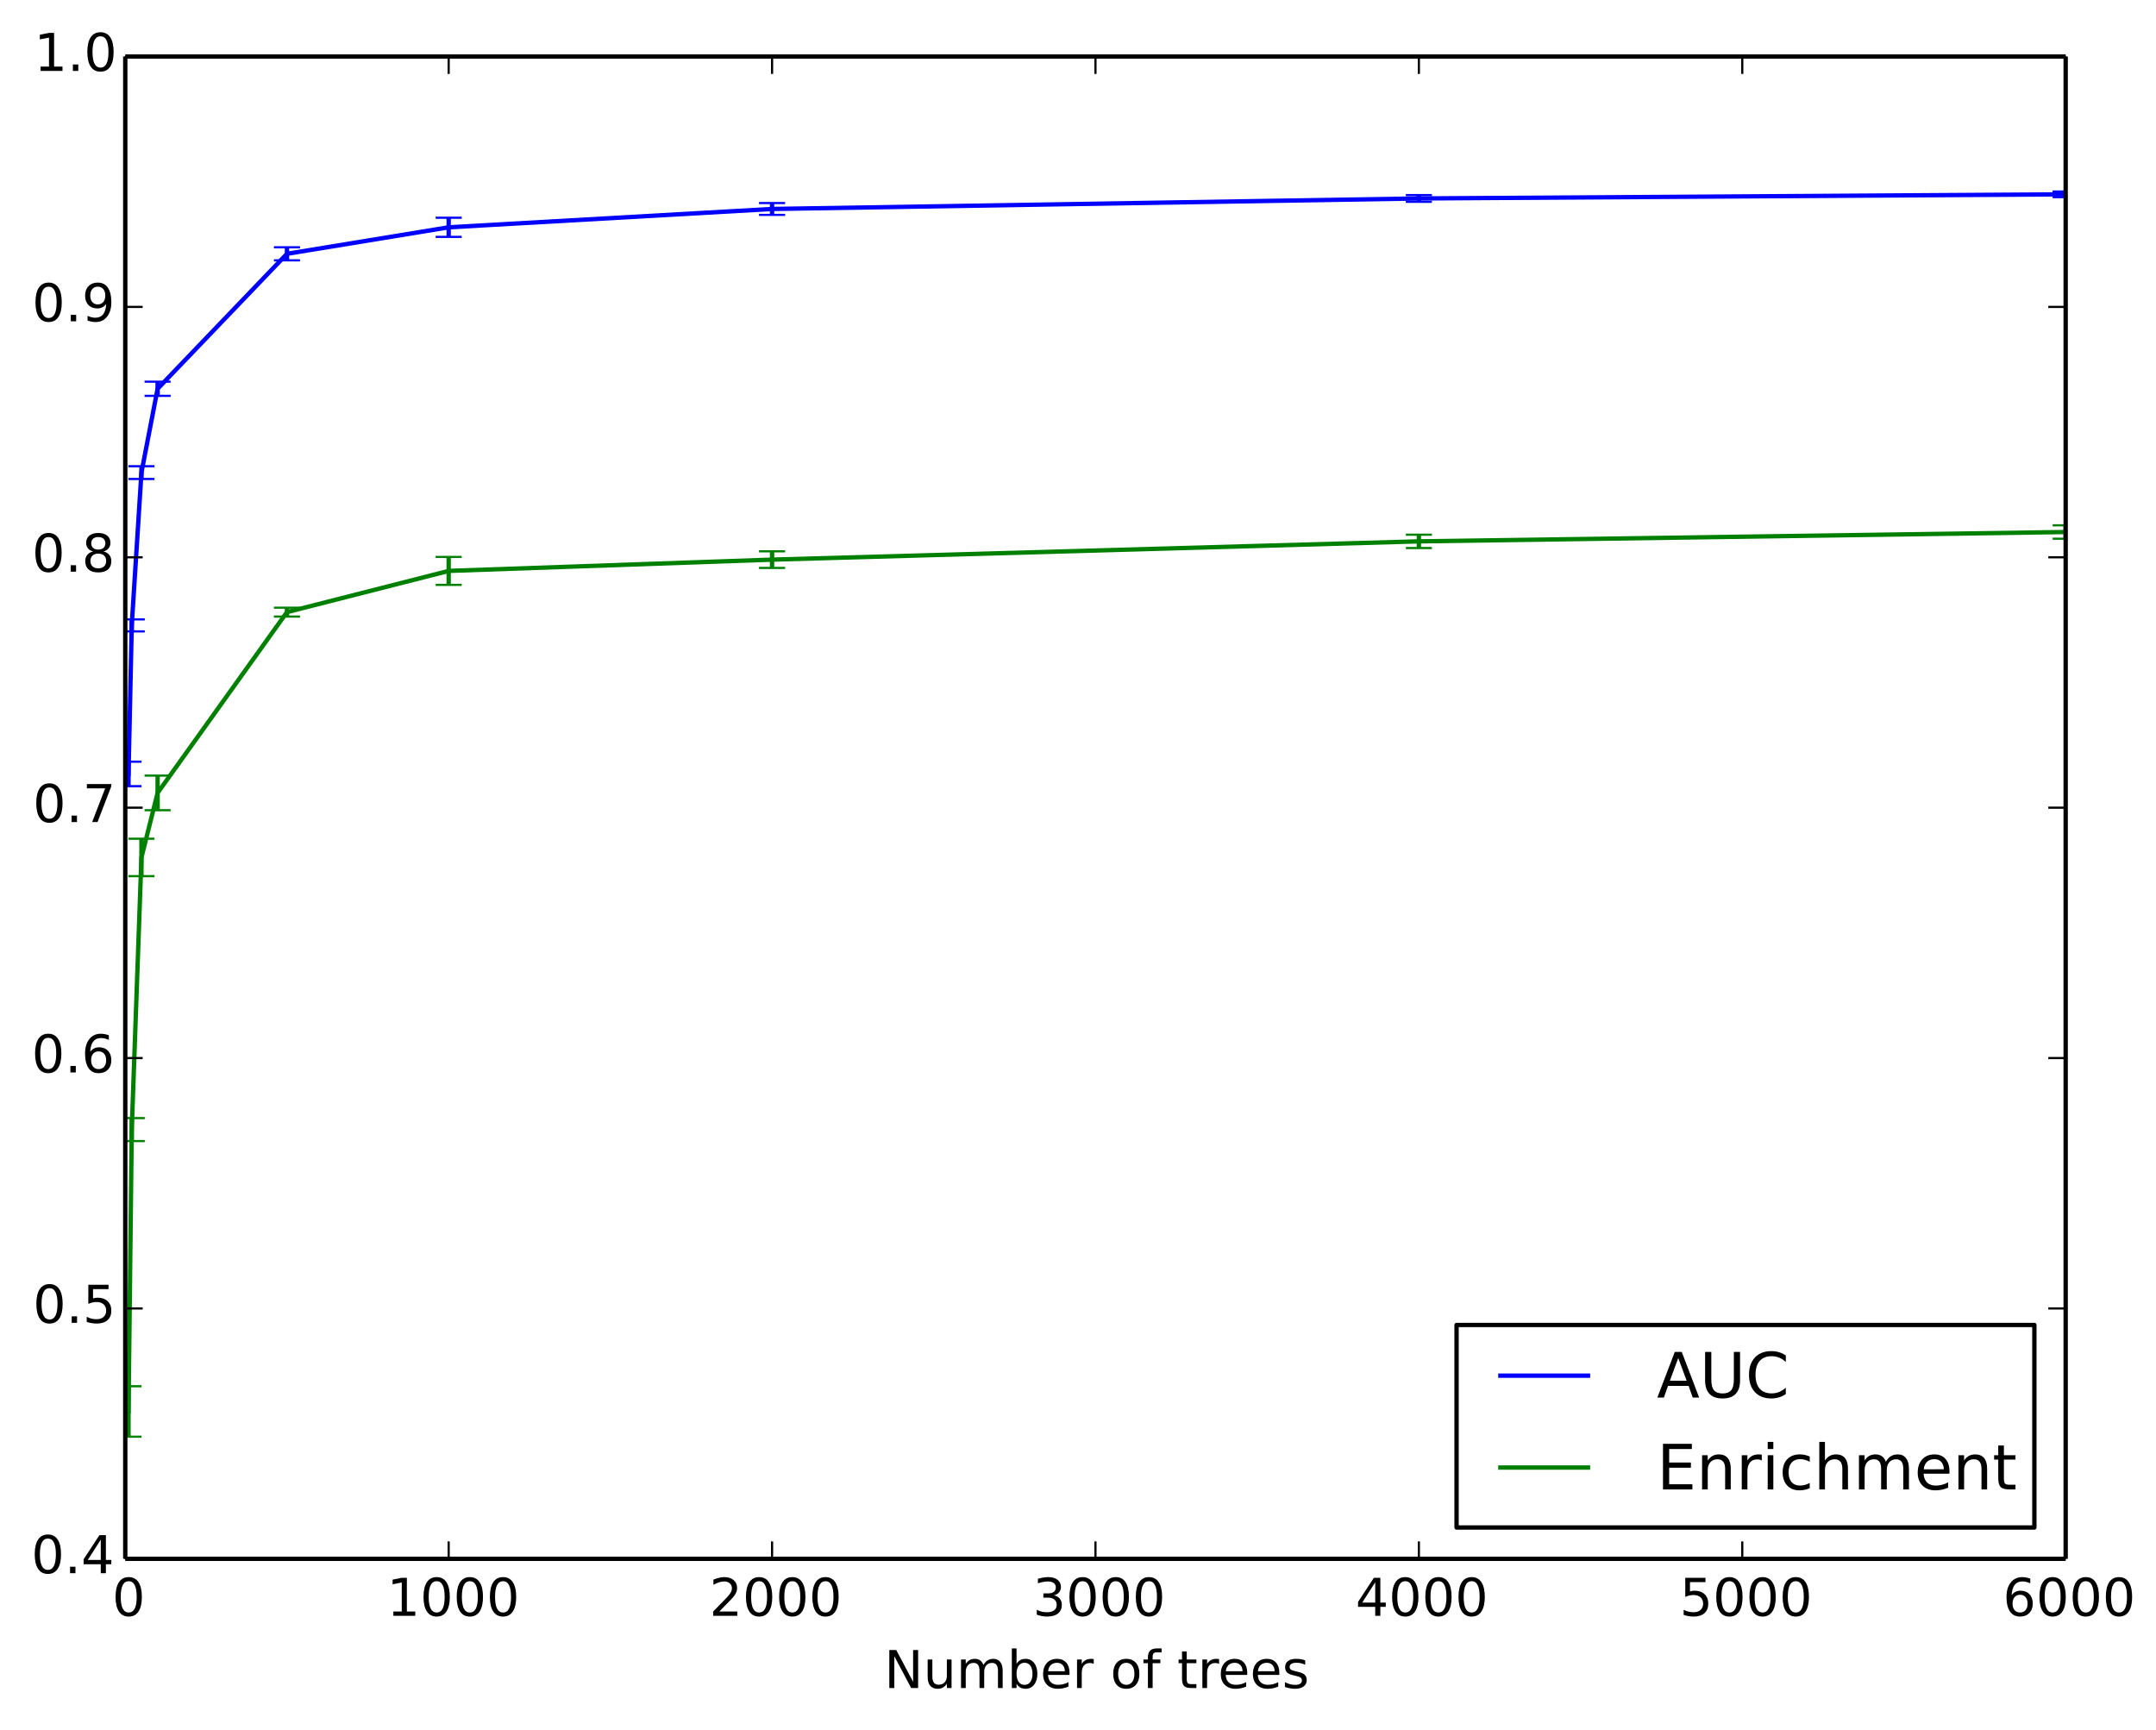 <?xml version="1.0" encoding="utf-8" standalone="no"?>
<!DOCTYPE svg PUBLIC "-//W3C//DTD SVG 1.1//EN"
  "http://www.w3.org/Graphics/SVG/1.1/DTD/svg11.dtd">
<!-- Created with matplotlib (http://matplotlib.org/) -->
<svg height="398pt" version="1.1" viewBox="0 0 496 398" width="496pt" xmlns="http://www.w3.org/2000/svg" xmlns:xlink="http://www.w3.org/1999/xlink">
 <defs>
  <style type="text/css">
*{stroke-linecap:butt;stroke-linejoin:round;}
  </style>
 </defs>
 <g id="figure_1">
  <g id="patch_1">
   <path d="
M0 398.034
L496.872 398.034
L496.872 0
L0 0
z
" style="fill:#ffffff;"/>
  </g>
  <g id="axes_1">
   <g id="patch_2">
    <path d="
M28.819 358.607
L475.219 358.607
L475.219 13.007
L28.819 13.007
z
" style="fill:#ffffff;"/>
   </g>
   <g id="LineCollection_1">
    <defs>
     <path d="
M29.563 -217.174
L29.563 -222.812" id="C0_0_982bd49762"/>
     <path d="
M30.307 -252.784
L30.307 -255.545" id="C0_1_362ff32aa0"/>
     <path d="
M32.539 -287.844
L32.539 -290.777" id="C0_2_a2a8b98185"/>
     <path d="
M36.259 -306.969
L36.259 -310.229" id="C0_3_32bc206b61"/>
     <path d="
M66.019 -338.143
L66.019 -341.15" id="C0_4_3ed31e61d0"/>
     <path d="
M103.219 -343.539
L103.219 -347.945" id="C0_5_fb7a775092"/>
     <path d="
M177.619 -348.599
L177.619 -351.324" id="C0_6_46cb7978e7"/>
     <path d="
M326.419 -351.605
L326.419 -353.156" id="C0_7_5407e87fb3"/>
     <path d="
M475.219 -352.683
L475.219 -353.979" id="C0_8_fb7d7c41e4"/>
    </defs>
    <g clip-path="url(#p0419a2d518)">
     <use style="fill:none;stroke:#0000ff;" x="0.0" xlink:href="#C0_0_982bd49762" y="398.034"/>
    </g>
    <g clip-path="url(#p0419a2d518)">
     <use style="fill:none;stroke:#0000ff;" x="0.0" xlink:href="#C0_1_362ff32aa0" y="398.034"/>
    </g>
    <g clip-path="url(#p0419a2d518)">
     <use style="fill:none;stroke:#0000ff;" x="0.0" xlink:href="#C0_2_a2a8b98185" y="398.034"/>
    </g>
    <g clip-path="url(#p0419a2d518)">
     <use style="fill:none;stroke:#0000ff;" x="0.0" xlink:href="#C0_3_32bc206b61" y="398.034"/>
    </g>
    <g clip-path="url(#p0419a2d518)">
     <use style="fill:none;stroke:#0000ff;" x="0.0" xlink:href="#C0_4_3ed31e61d0" y="398.034"/>
    </g>
    <g clip-path="url(#p0419a2d518)">
     <use style="fill:none;stroke:#0000ff;" x="0.0" xlink:href="#C0_5_fb7a775092" y="398.034"/>
    </g>
    <g clip-path="url(#p0419a2d518)">
     <use style="fill:none;stroke:#0000ff;" x="0.0" xlink:href="#C0_6_46cb7978e7" y="398.034"/>
    </g>
    <g clip-path="url(#p0419a2d518)">
     <use style="fill:none;stroke:#0000ff;" x="0.0" xlink:href="#C0_7_5407e87fb3" y="398.034"/>
    </g>
    <g clip-path="url(#p0419a2d518)">
     <use style="fill:none;stroke:#0000ff;" x="0.0" xlink:href="#C0_8_fb7d7c41e4" y="398.034"/>
    </g>
   </g>
   <g id="LineCollection_2">
    <defs>
     <path d="
M29.563 -67.521
L29.563 -79.131" id="C1_0_62b2aba91d"/>
     <path d="
M30.307 -135.525
L30.307 -140.816" id="C1_1_d3da2e3c36"/>
     <path d="
M32.539 -196.478
L32.539 -205.08" id="C1_2_2ac56b15d0"/>
     <path d="
M36.259 -211.646
L36.259 -219.606" id="C1_3_11749a89ff"/>
     <path d="
M66.019 -256.197
L66.019 -258.236" id="C1_4_14de286c76"/>
     <path d="
M103.219 -263.478
L103.219 -269.916" id="C1_5_86707eca55"/>
     <path d="
M177.619 -267.383
L177.619 -271.199" id="C1_6_1c262f5ae5"/>
     <path d="
M326.419 -271.958
L326.419 -275.031" id="C1_7_2cded45db2"/>
     <path d="
M475.219 -274.105
L475.219 -277.177" id="C1_8_acc6b93486"/>
    </defs>
    <g clip-path="url(#p0419a2d518)">
     <use style="fill:none;stroke:#008000;" x="0.0" xlink:href="#C1_0_62b2aba91d" y="398.034"/>
    </g>
    <g clip-path="url(#p0419a2d518)">
     <use style="fill:none;stroke:#008000;" x="0.0" xlink:href="#C1_1_d3da2e3c36" y="398.034"/>
    </g>
    <g clip-path="url(#p0419a2d518)">
     <use style="fill:none;stroke:#008000;" x="0.0" xlink:href="#C1_2_2ac56b15d0" y="398.034"/>
    </g>
    <g clip-path="url(#p0419a2d518)">
     <use style="fill:none;stroke:#008000;" x="0.0" xlink:href="#C1_3_11749a89ff" y="398.034"/>
    </g>
    <g clip-path="url(#p0419a2d518)">
     <use style="fill:none;stroke:#008000;" x="0.0" xlink:href="#C1_4_14de286c76" y="398.034"/>
    </g>
    <g clip-path="url(#p0419a2d518)">
     <use style="fill:none;stroke:#008000;" x="0.0" xlink:href="#C1_5_86707eca55" y="398.034"/>
    </g>
    <g clip-path="url(#p0419a2d518)">
     <use style="fill:none;stroke:#008000;" x="0.0" xlink:href="#C1_6_1c262f5ae5" y="398.034"/>
    </g>
    <g clip-path="url(#p0419a2d518)">
     <use style="fill:none;stroke:#008000;" x="0.0" xlink:href="#C1_7_2cded45db2" y="398.034"/>
    </g>
    <g clip-path="url(#p0419a2d518)">
     <use style="fill:none;stroke:#008000;" x="0.0" xlink:href="#C1_8_acc6b93486" y="398.034"/>
    </g>
   </g>
   <g id="line2d_1">
    <defs>
     <path d="
M3 1.83697e-16
L-3 -1.83697e-16" id="mdde457ef1d" style="stroke:#0000ff;stroke-width:0.5;"/>
    </defs>
    <g clip-path="url(#p0419a2d518)">
     <use style="fill:#0000ff;stroke:#0000ff;stroke-width:0.5;" x="29.563" xlink:href="#mdde457ef1d" y="180.861"/>
     <use style="fill:#0000ff;stroke:#0000ff;stroke-width:0.5;" x="30.307" xlink:href="#mdde457ef1d" y="145.251"/>
     <use style="fill:#0000ff;stroke:#0000ff;stroke-width:0.5;" x="32.539" xlink:href="#mdde457ef1d" y="110.191"/>
     <use style="fill:#0000ff;stroke:#0000ff;stroke-width:0.5;" x="36.259" xlink:href="#mdde457ef1d" y="91.066"/>
     <use style="fill:#0000ff;stroke:#0000ff;stroke-width:0.5;" x="66.019" xlink:href="#mdde457ef1d" y="59.892"/>
     <use style="fill:#0000ff;stroke:#0000ff;stroke-width:0.5;" x="103.219" xlink:href="#mdde457ef1d" y="54.495"/>
     <use style="fill:#0000ff;stroke:#0000ff;stroke-width:0.5;" x="177.619" xlink:href="#mdde457ef1d" y="49.435"/>
     <use style="fill:#0000ff;stroke:#0000ff;stroke-width:0.5;" x="326.419" xlink:href="#mdde457ef1d" y="46.43"/>
     <use style="fill:#0000ff;stroke:#0000ff;stroke-width:0.5;" x="475.219" xlink:href="#mdde457ef1d" y="45.351"/>
    </g>
   </g>
   <g id="line2d_2">
    <g clip-path="url(#p0419a2d518)">
     <use style="fill:#0000ff;stroke:#0000ff;stroke-width:0.5;" x="29.563" xlink:href="#mdde457ef1d" y="175.222"/>
     <use style="fill:#0000ff;stroke:#0000ff;stroke-width:0.5;" x="30.307" xlink:href="#mdde457ef1d" y="142.49"/>
     <use style="fill:#0000ff;stroke:#0000ff;stroke-width:0.5;" x="32.539" xlink:href="#mdde457ef1d" y="107.257"/>
     <use style="fill:#0000ff;stroke:#0000ff;stroke-width:0.5;" x="36.259" xlink:href="#mdde457ef1d" y="87.805"/>
     <use style="fill:#0000ff;stroke:#0000ff;stroke-width:0.5;" x="66.019" xlink:href="#mdde457ef1d" y="56.885"/>
     <use style="fill:#0000ff;stroke:#0000ff;stroke-width:0.5;" x="103.219" xlink:href="#mdde457ef1d" y="50.089"/>
     <use style="fill:#0000ff;stroke:#0000ff;stroke-width:0.5;" x="177.619" xlink:href="#mdde457ef1d" y="46.71"/>
     <use style="fill:#0000ff;stroke:#0000ff;stroke-width:0.5;" x="326.419" xlink:href="#mdde457ef1d" y="44.878"/>
     <use style="fill:#0000ff;stroke:#0000ff;stroke-width:0.5;" x="475.219" xlink:href="#mdde457ef1d" y="44.056"/>
    </g>
   </g>
   <g id="line2d_3">
    <path clip-path="url(#p0419a2d518)" d="
M29.563 178.042
L30.307 143.87
L32.539 108.724
L36.259 89.436
L66.019 58.388
L103.219 52.292
L177.619 48.073
L326.419 45.654
L475.219 44.703" style="fill:none;stroke:#0000ff;stroke-linecap:square;"/>
   </g>
   <g id="line2d_4">
    <defs>
     <path d="
M3 1.83697e-16
L-3 -1.83697e-16" id="m1ef3793437" style="stroke:#008000;stroke-width:0.5;"/>
    </defs>
    <g clip-path="url(#p0419a2d518)">
     <use style="fill:#008000;stroke:#008000;stroke-width:0.5;" x="29.563" xlink:href="#m1ef3793437" y="330.514"/>
     <use style="fill:#008000;stroke:#008000;stroke-width:0.5;" x="30.307" xlink:href="#m1ef3793437" y="262.51"/>
     <use style="fill:#008000;stroke:#008000;stroke-width:0.5;" x="32.539" xlink:href="#m1ef3793437" y="201.556"/>
     <use style="fill:#008000;stroke:#008000;stroke-width:0.5;" x="36.259" xlink:href="#m1ef3793437" y="186.388"/>
     <use style="fill:#008000;stroke:#008000;stroke-width:0.5;" x="66.019" xlink:href="#m1ef3793437" y="141.838"/>
     <use style="fill:#008000;stroke:#008000;stroke-width:0.5;" x="103.219" xlink:href="#m1ef3793437" y="134.556"/>
     <use style="fill:#008000;stroke:#008000;stroke-width:0.5;" x="177.619" xlink:href="#m1ef3793437" y="130.651"/>
     <use style="fill:#008000;stroke:#008000;stroke-width:0.5;" x="326.419" xlink:href="#m1ef3793437" y="126.076"/>
     <use style="fill:#008000;stroke:#008000;stroke-width:0.5;" x="475.219" xlink:href="#m1ef3793437" y="123.929"/>
    </g>
   </g>
   <g id="line2d_5">
    <g clip-path="url(#p0419a2d518)">
     <use style="fill:#008000;stroke:#008000;stroke-width:0.5;" x="29.563" xlink:href="#m1ef3793437" y="318.904"/>
     <use style="fill:#008000;stroke:#008000;stroke-width:0.5;" x="30.307" xlink:href="#m1ef3793437" y="257.218"/>
     <use style="fill:#008000;stroke:#008000;stroke-width:0.5;" x="32.539" xlink:href="#m1ef3793437" y="192.954"/>
     <use style="fill:#008000;stroke:#008000;stroke-width:0.5;" x="36.259" xlink:href="#m1ef3793437" y="178.428"/>
     <use style="fill:#008000;stroke:#008000;stroke-width:0.5;" x="66.019" xlink:href="#m1ef3793437" y="139.798"/>
     <use style="fill:#008000;stroke:#008000;stroke-width:0.5;" x="103.219" xlink:href="#m1ef3793437" y="128.119"/>
     <use style="fill:#008000;stroke:#008000;stroke-width:0.5;" x="177.619" xlink:href="#m1ef3793437" y="126.836"/>
     <use style="fill:#008000;stroke:#008000;stroke-width:0.5;" x="326.419" xlink:href="#m1ef3793437" y="123.004"/>
     <use style="fill:#008000;stroke:#008000;stroke-width:0.5;" x="475.219" xlink:href="#m1ef3793437" y="120.857"/>
    </g>
   </g>
   <g id="line2d_6">
    <path clip-path="url(#p0419a2d518)" d="
M29.563 324.709
L30.307 259.864
L32.539 197.255
L36.259 182.408
L66.019 140.818
L103.219 131.337
L177.619 128.744
L326.419 124.54
L475.219 122.393" style="fill:none;stroke:#008000;stroke-linecap:square;"/>
   </g>
   <g id="matplotlib.axis_1">
    <g id="xtick_1">
     <g id="line2d_7">
      <defs>
       <path d="
M0 0
L0 -4" id="m93b0483c22" style="stroke:#000000;stroke-width:0.5;"/>
      </defs>
      <g>
       <use style="stroke:#000000;stroke-width:0.5;" x="28.819" xlink:href="#m93b0483c22" y="358.607"/>
      </g>
     </g>
     <g id="line2d_8">
      <defs>
       <path d="
M0 0
L0 4" id="m741efc42ff" style="stroke:#000000;stroke-width:0.5;"/>
      </defs>
      <g>
       <use style="stroke:#000000;stroke-width:0.5;" x="28.819" xlink:href="#m741efc42ff" y="13.007"/>
      </g>
     </g>
     <g id="text_1">
      <!-- 0 -->
      <defs>
       <path d="
M31.781 66.406
Q24.172 66.406 20.328 58.906
Q16.5 51.422 16.5 36.375
Q16.5 21.391 20.328 13.891
Q24.172 6.391 31.781 6.391
Q39.453 6.391 43.281 13.891
Q47.125 21.391 47.125 36.375
Q47.125 51.422 43.281 58.906
Q39.453 66.406 31.781 66.406
M31.781 74.219
Q44.047 74.219 50.516 64.516
Q56.984 54.828 56.984 36.375
Q56.984 17.969 50.516 8.266
Q44.047 -1.422 31.781 -1.422
Q19.531 -1.422 13.062 8.266
Q6.594 17.969 6.594 36.375
Q6.594 54.828 13.062 64.516
Q19.531 74.219 31.781 74.219" id="BitstreamVeraSans-Roman-30"/>
      </defs>
      <g transform="translate(25.796 371.725)scale(0.12 -0.12)">
       <use xlink:href="#BitstreamVeraSans-Roman-30"/>
      </g>
     </g>
    </g>
    <g id="xtick_2">
     <g id="line2d_9">
      <g>
       <use style="stroke:#000000;stroke-width:0.5;" x="103.219" xlink:href="#m93b0483c22" y="358.607"/>
      </g>
     </g>
     <g id="line2d_10">
      <g>
       <use style="stroke:#000000;stroke-width:0.5;" x="103.219" xlink:href="#m741efc42ff" y="13.007"/>
      </g>
     </g>
     <g id="text_2">
      <!-- 1000 -->
      <defs>
       <path d="
M12.406 8.297
L28.516 8.297
L28.516 63.922
L10.984 60.406
L10.984 69.391
L28.422 72.906
L38.281 72.906
L38.281 8.297
L54.391 8.297
L54.391 0
L12.406 0
z
" id="BitstreamVeraSans-Roman-31"/>
      </defs>
      <g transform="translate(89.007 371.725)scale(0.12 -0.12)">
       <use xlink:href="#BitstreamVeraSans-Roman-31"/>
       <use x="63.623" xlink:href="#BitstreamVeraSans-Roman-30"/>
       <use x="127.246" xlink:href="#BitstreamVeraSans-Roman-30"/>
       <use x="190.869" xlink:href="#BitstreamVeraSans-Roman-30"/>
      </g>
     </g>
    </g>
    <g id="xtick_3">
     <g id="line2d_11">
      <g>
       <use style="stroke:#000000;stroke-width:0.5;" x="177.619" xlink:href="#m93b0483c22" y="358.607"/>
      </g>
     </g>
     <g id="line2d_12">
      <g>
       <use style="stroke:#000000;stroke-width:0.5;" x="177.619" xlink:href="#m741efc42ff" y="13.007"/>
      </g>
     </g>
     <g id="text_3">
      <!-- 2000 -->
      <defs>
       <path d="
M19.188 8.297
L53.609 8.297
L53.609 0
L7.328 0
L7.328 8.297
Q12.938 14.109 22.625 23.891
Q32.328 33.688 34.812 36.531
Q39.547 41.844 41.422 45.531
Q43.312 49.219 43.312 52.781
Q43.312 58.594 39.234 62.25
Q35.156 65.922 28.609 65.922
Q23.969 65.922 18.812 64.312
Q13.672 62.703 7.812 59.422
L7.812 69.391
Q13.766 71.781 18.938 73
Q24.125 74.219 28.422 74.219
Q39.75 74.219 46.484 68.547
Q53.219 62.891 53.219 53.422
Q53.219 48.922 51.531 44.891
Q49.859 40.875 45.406 35.406
Q44.188 33.984 37.641 27.219
Q31.109 20.453 19.188 8.297" id="BitstreamVeraSans-Roman-32"/>
      </defs>
      <g transform="translate(163.188 371.725)scale(0.12 -0.12)">
       <use xlink:href="#BitstreamVeraSans-Roman-32"/>
       <use x="63.623" xlink:href="#BitstreamVeraSans-Roman-30"/>
       <use x="127.246" xlink:href="#BitstreamVeraSans-Roman-30"/>
       <use x="190.869" xlink:href="#BitstreamVeraSans-Roman-30"/>
      </g>
     </g>
    </g>
    <g id="xtick_4">
     <g id="line2d_13">
      <g>
       <use style="stroke:#000000;stroke-width:0.5;" x="252.019" xlink:href="#m93b0483c22" y="358.607"/>
      </g>
     </g>
     <g id="line2d_14">
      <g>
       <use style="stroke:#000000;stroke-width:0.5;" x="252.019" xlink:href="#m741efc42ff" y="13.007"/>
      </g>
     </g>
     <g id="text_4">
      <!-- 3000 -->
      <defs>
       <path d="
M40.578 39.312
Q47.656 37.797 51.625 33
Q55.609 28.219 55.609 21.188
Q55.609 10.406 48.188 4.484
Q40.766 -1.422 27.094 -1.422
Q22.516 -1.422 17.656 -0.516
Q12.797 0.391 7.625 2.203
L7.625 11.719
Q11.719 9.328 16.594 8.109
Q21.484 6.891 26.812 6.891
Q36.078 6.891 40.938 10.547
Q45.797 14.203 45.797 21.188
Q45.797 27.641 41.281 31.266
Q36.766 34.906 28.719 34.906
L20.219 34.906
L20.219 43.016
L29.109 43.016
Q36.375 43.016 40.234 45.922
Q44.094 48.828 44.094 54.297
Q44.094 59.906 40.109 62.906
Q36.141 65.922 28.719 65.922
Q24.656 65.922 20.016 65.031
Q15.375 64.156 9.812 62.312
L9.812 71.094
Q15.438 72.656 20.344 73.438
Q25.25 74.219 29.594 74.219
Q40.828 74.219 47.359 69.109
Q53.906 64.016 53.906 55.328
Q53.906 49.266 50.438 45.094
Q46.969 40.922 40.578 39.312" id="BitstreamVeraSans-Roman-33"/>
      </defs>
      <g transform="translate(237.605 371.725)scale(0.12 -0.12)">
       <use xlink:href="#BitstreamVeraSans-Roman-33"/>
       <use x="63.623" xlink:href="#BitstreamVeraSans-Roman-30"/>
       <use x="127.246" xlink:href="#BitstreamVeraSans-Roman-30"/>
       <use x="190.869" xlink:href="#BitstreamVeraSans-Roman-30"/>
      </g>
     </g>
    </g>
    <g id="xtick_5">
     <g id="line2d_15">
      <g>
       <use style="stroke:#000000;stroke-width:0.5;" x="326.419" xlink:href="#m93b0483c22" y="358.607"/>
      </g>
     </g>
     <g id="line2d_16">
      <g>
       <use style="stroke:#000000;stroke-width:0.5;" x="326.419" xlink:href="#m741efc42ff" y="13.007"/>
      </g>
     </g>
     <g id="text_5">
      <!-- 4000 -->
      <defs>
       <path d="
M37.797 64.312
L12.891 25.391
L37.797 25.391
z

M35.203 72.906
L47.609 72.906
L47.609 25.391
L58.016 25.391
L58.016 17.188
L47.609 17.188
L47.609 0
L37.797 0
L37.797 17.188
L4.891 17.188
L4.891 26.703
z
" id="BitstreamVeraSans-Roman-34"/>
      </defs>
      <g transform="translate(311.841 371.725)scale(0.12 -0.12)">
       <use xlink:href="#BitstreamVeraSans-Roman-34"/>
       <use x="63.623" xlink:href="#BitstreamVeraSans-Roman-30"/>
       <use x="127.246" xlink:href="#BitstreamVeraSans-Roman-30"/>
       <use x="190.869" xlink:href="#BitstreamVeraSans-Roman-30"/>
      </g>
     </g>
    </g>
    <g id="xtick_6">
     <g id="line2d_17">
      <g>
       <use style="stroke:#000000;stroke-width:0.5;" x="400.819" xlink:href="#m93b0483c22" y="358.607"/>
      </g>
     </g>
     <g id="line2d_18">
      <g>
       <use style="stroke:#000000;stroke-width:0.5;" x="400.819" xlink:href="#m741efc42ff" y="13.007"/>
      </g>
     </g>
     <g id="text_6">
      <!-- 5000 -->
      <defs>
       <path d="
M10.797 72.906
L49.516 72.906
L49.516 64.594
L19.828 64.594
L19.828 46.734
Q21.969 47.469 24.109 47.828
Q26.266 48.188 28.422 48.188
Q40.625 48.188 47.75 41.5
Q54.891 34.812 54.891 23.391
Q54.891 11.625 47.562 5.094
Q40.234 -1.422 26.906 -1.422
Q22.312 -1.422 17.547 -0.641
Q12.797 0.141 7.719 1.703
L7.719 11.625
Q12.109 9.234 16.797 8.062
Q21.484 6.891 26.703 6.891
Q35.156 6.891 40.078 11.328
Q45.016 15.766 45.016 23.391
Q45.016 31 40.078 35.438
Q35.156 39.891 26.703 39.891
Q22.75 39.891 18.812 39.016
Q14.891 38.141 10.797 36.281
z
" id="BitstreamVeraSans-Roman-35"/>
      </defs>
      <g transform="translate(386.411 371.725)scale(0.12 -0.12)">
       <use xlink:href="#BitstreamVeraSans-Roman-35"/>
       <use x="63.623" xlink:href="#BitstreamVeraSans-Roman-30"/>
       <use x="127.246" xlink:href="#BitstreamVeraSans-Roman-30"/>
       <use x="190.869" xlink:href="#BitstreamVeraSans-Roman-30"/>
      </g>
     </g>
    </g>
    <g id="xtick_7">
     <g id="line2d_19">
      <g>
       <use style="stroke:#000000;stroke-width:0.5;" x="475.219" xlink:href="#m93b0483c22" y="358.607"/>
      </g>
     </g>
     <g id="line2d_20">
      <g>
       <use style="stroke:#000000;stroke-width:0.5;" x="475.219" xlink:href="#m741efc42ff" y="13.007"/>
      </g>
     </g>
     <g id="text_7">
      <!-- 6000 -->
      <defs>
       <path d="
M33.016 40.375
Q26.375 40.375 22.484 35.828
Q18.609 31.297 18.609 23.391
Q18.609 15.531 22.484 10.953
Q26.375 6.391 33.016 6.391
Q39.656 6.391 43.531 10.953
Q47.406 15.531 47.406 23.391
Q47.406 31.297 43.531 35.828
Q39.656 40.375 33.016 40.375
M52.594 71.297
L52.594 62.312
Q48.875 64.062 45.094 64.984
Q41.312 65.922 37.594 65.922
Q27.828 65.922 22.672 59.328
Q17.531 52.734 16.797 39.406
Q19.672 43.656 24.016 45.922
Q28.375 48.188 33.594 48.188
Q44.578 48.188 50.953 41.516
Q57.328 34.859 57.328 23.391
Q57.328 12.156 50.688 5.359
Q44.047 -1.422 33.016 -1.422
Q20.359 -1.422 13.672 8.266
Q6.984 17.969 6.984 36.375
Q6.984 53.656 15.188 63.938
Q23.391 74.219 37.203 74.219
Q40.922 74.219 44.703 73.484
Q48.484 72.75 52.594 71.297" id="BitstreamVeraSans-Roman-36"/>
      </defs>
      <g transform="translate(460.767 371.725)scale(0.12 -0.12)">
       <use xlink:href="#BitstreamVeraSans-Roman-36"/>
       <use x="63.623" xlink:href="#BitstreamVeraSans-Roman-30"/>
       <use x="127.246" xlink:href="#BitstreamVeraSans-Roman-30"/>
       <use x="190.869" xlink:href="#BitstreamVeraSans-Roman-30"/>
      </g>
     </g>
    </g>
    <g id="text_8">
     <!-- Number of trees -->
     <defs>
      <path id="BitstreamVeraSans-Roman-20"/>
      <path d="
M9.812 72.906
L23.094 72.906
L55.422 11.922
L55.422 72.906
L64.984 72.906
L64.984 0
L51.703 0
L19.391 60.984
L19.391 0
L9.812 0
z
" id="BitstreamVeraSans-Roman-4e"/>
      <path d="
M37.109 75.984
L37.109 68.5
L28.516 68.5
Q23.688 68.5 21.797 66.547
Q19.922 64.594 19.922 59.516
L19.922 54.688
L34.719 54.688
L34.719 47.703
L19.922 47.703
L19.922 0
L10.891 0
L10.891 47.703
L2.297 47.703
L2.297 54.688
L10.891 54.688
L10.891 58.5
Q10.891 67.625 15.141 71.797
Q19.391 75.984 28.609 75.984
z
" id="BitstreamVeraSans-Roman-66"/>
      <path d="
M52 44.188
Q55.375 50.25 60.062 53.125
Q64.75 56 71.094 56
Q79.641 56 84.281 50.016
Q88.922 44.047 88.922 33.016
L88.922 0
L79.891 0
L79.891 32.719
Q79.891 40.578 77.094 44.375
Q74.312 48.188 68.609 48.188
Q61.625 48.188 57.562 43.547
Q53.516 38.922 53.516 30.906
L53.516 0
L44.484 0
L44.484 32.719
Q44.484 40.625 41.703 44.406
Q38.922 48.188 33.109 48.188
Q26.219 48.188 22.156 43.531
Q18.109 38.875 18.109 30.906
L18.109 0
L9.078 0
L9.078 54.688
L18.109 54.688
L18.109 46.188
Q21.188 51.219 25.484 53.609
Q29.781 56 35.688 56
Q41.656 56 45.828 52.969
Q50 49.953 52 44.188" id="BitstreamVeraSans-Roman-6d"/>
      <path d="
M30.609 48.391
Q23.391 48.391 19.188 42.75
Q14.984 37.109 14.984 27.297
Q14.984 17.484 19.156 11.844
Q23.344 6.203 30.609 6.203
Q37.797 6.203 41.984 11.859
Q46.188 17.531 46.188 27.297
Q46.188 37.016 41.984 42.703
Q37.797 48.391 30.609 48.391
M30.609 56
Q42.328 56 49.016 48.375
Q55.719 40.766 55.719 27.297
Q55.719 13.875 49.016 6.219
Q42.328 -1.422 30.609 -1.422
Q18.844 -1.422 12.172 6.219
Q5.516 13.875 5.516 27.297
Q5.516 40.766 12.172 48.375
Q18.844 56 30.609 56" id="BitstreamVeraSans-Roman-6f"/>
      <path d="
M56.203 29.594
L56.203 25.203
L14.891 25.203
Q15.484 15.922 20.484 11.062
Q25.484 6.203 34.422 6.203
Q39.594 6.203 44.453 7.469
Q49.312 8.734 54.109 11.281
L54.109 2.781
Q49.266 0.734 44.188 -0.344
Q39.109 -1.422 33.891 -1.422
Q20.797 -1.422 13.156 6.188
Q5.516 13.812 5.516 26.812
Q5.516 40.234 12.766 48.109
Q20.016 56 32.328 56
Q43.359 56 49.781 48.891
Q56.203 41.797 56.203 29.594
M47.219 32.234
Q47.125 39.594 43.094 43.984
Q39.062 48.391 32.422 48.391
Q24.906 48.391 20.391 44.141
Q15.875 39.891 15.188 32.172
z
" id="BitstreamVeraSans-Roman-65"/>
      <path d="
M18.312 70.219
L18.312 54.688
L36.812 54.688
L36.812 47.703
L18.312 47.703
L18.312 18.016
Q18.312 11.328 20.141 9.422
Q21.969 7.516 27.594 7.516
L36.812 7.516
L36.812 0
L27.594 0
Q17.188 0 13.234 3.875
Q9.281 7.766 9.281 18.016
L9.281 47.703
L2.688 47.703
L2.688 54.688
L9.281 54.688
L9.281 70.219
z
" id="BitstreamVeraSans-Roman-74"/>
      <path d="
M8.5 21.578
L8.5 54.688
L17.484 54.688
L17.484 21.922
Q17.484 14.156 20.5 10.266
Q23.531 6.391 29.594 6.391
Q36.859 6.391 41.078 11.031
Q45.312 15.672 45.312 23.688
L45.312 54.688
L54.297 54.688
L54.297 0
L45.312 0
L45.312 8.406
Q42.047 3.422 37.719 1
Q33.406 -1.422 27.688 -1.422
Q18.266 -1.422 13.375 4.438
Q8.5 10.297 8.5 21.578" id="BitstreamVeraSans-Roman-75"/>
      <path d="
M41.109 46.297
Q39.594 47.172 37.812 47.578
Q36.031 48 33.891 48
Q26.266 48 22.188 43.047
Q18.109 38.094 18.109 28.812
L18.109 0
L9.078 0
L9.078 54.688
L18.109 54.688
L18.109 46.188
Q20.953 51.172 25.484 53.578
Q30.031 56 36.531 56
Q37.453 56 38.578 55.875
Q39.703 55.766 41.062 55.516
z
" id="BitstreamVeraSans-Roman-72"/>
      <path d="
M44.281 53.078
L44.281 44.578
Q40.484 46.531 36.375 47.5
Q32.281 48.484 27.875 48.484
Q21.188 48.484 17.844 46.438
Q14.5 44.391 14.5 40.281
Q14.5 37.156 16.891 35.375
Q19.281 33.594 26.516 31.984
L29.594 31.297
Q39.156 29.25 43.188 25.516
Q47.219 21.781 47.219 15.094
Q47.219 7.469 41.188 3.016
Q35.156 -1.422 24.609 -1.422
Q20.219 -1.422 15.453 -0.562
Q10.688 0.297 5.422 2
L5.422 11.281
Q10.406 8.688 15.234 7.391
Q20.062 6.109 24.812 6.109
Q31.156 6.109 34.562 8.281
Q37.984 10.453 37.984 14.406
Q37.984 18.062 35.516 20.016
Q33.062 21.969 24.703 23.781
L21.578 24.516
Q13.234 26.266 9.516 29.906
Q5.812 33.547 5.812 39.891
Q5.812 47.609 11.281 51.797
Q16.75 56 26.812 56
Q31.781 56 36.172 55.266
Q40.578 54.547 44.281 53.078" id="BitstreamVeraSans-Roman-73"/>
      <path d="
M48.688 27.297
Q48.688 37.203 44.609 42.844
Q40.531 48.484 33.406 48.484
Q26.266 48.484 22.188 42.844
Q18.109 37.203 18.109 27.297
Q18.109 17.391 22.188 11.75
Q26.266 6.109 33.406 6.109
Q40.531 6.109 44.609 11.75
Q48.688 17.391 48.688 27.297
M18.109 46.391
Q20.953 51.266 25.266 53.625
Q29.594 56 35.594 56
Q45.562 56 51.781 48.094
Q58.016 40.188 58.016 27.297
Q58.016 14.406 51.781 6.484
Q45.562 -1.422 35.594 -1.422
Q29.594 -1.422 25.266 0.953
Q20.953 3.328 18.109 8.203
L18.109 0
L9.078 0
L9.078 75.984
L18.109 75.984
z
" id="BitstreamVeraSans-Roman-62"/>
     </defs>
     <g transform="translate(203.418 388.339)scale(0.12 -0.12)">
      <use xlink:href="#BitstreamVeraSans-Roman-4e"/>
      <use x="74.805" xlink:href="#BitstreamVeraSans-Roman-75"/>
      <use x="138.184" xlink:href="#BitstreamVeraSans-Roman-6d"/>
      <use x="235.596" xlink:href="#BitstreamVeraSans-Roman-62"/>
      <use x="299.072" xlink:href="#BitstreamVeraSans-Roman-65"/>
      <use x="360.596" xlink:href="#BitstreamVeraSans-Roman-72"/>
      <use x="401.709" xlink:href="#BitstreamVeraSans-Roman-20"/>
      <use x="433.496" xlink:href="#BitstreamVeraSans-Roman-6f"/>
      <use x="494.678" xlink:href="#BitstreamVeraSans-Roman-66"/>
      <use x="529.883" xlink:href="#BitstreamVeraSans-Roman-20"/>
      <use x="561.67" xlink:href="#BitstreamVeraSans-Roman-74"/>
      <use x="600.879" xlink:href="#BitstreamVeraSans-Roman-72"/>
      <use x="639.742" xlink:href="#BitstreamVeraSans-Roman-65"/>
      <use x="701.266" xlink:href="#BitstreamVeraSans-Roman-65"/>
      <use x="762.789" xlink:href="#BitstreamVeraSans-Roman-73"/>
     </g>
    </g>
   </g>
   <g id="matplotlib.axis_2">
    <g id="ytick_1">
     <g id="line2d_21">
      <defs>
       <path d="
M0 0
L4 0" id="m728421d6d4" style="stroke:#000000;stroke-width:0.5;"/>
      </defs>
      <g>
       <use style="stroke:#000000;stroke-width:0.5;" x="28.819" xlink:href="#m728421d6d4" y="358.607"/>
      </g>
     </g>
     <g id="line2d_22">
      <defs>
       <path d="
M0 0
L-4 0" id="mcb0005524f" style="stroke:#000000;stroke-width:0.5;"/>
      </defs>
      <g>
       <use style="stroke:#000000;stroke-width:0.5;" x="475.219" xlink:href="#mcb0005524f" y="358.607"/>
      </g>
     </g>
     <g id="text_9">
      <!-- 0.4 -->
      <defs>
       <path d="
M10.688 12.406
L21 12.406
L21 0
L10.688 0
z
" id="BitstreamVeraSans-Roman-2e"/>
      </defs>
      <g transform="translate(7.2 361.918)scale(0.12 -0.12)">
       <use xlink:href="#BitstreamVeraSans-Roman-30"/>
       <use x="63.623" xlink:href="#BitstreamVeraSans-Roman-2e"/>
       <use x="95.41" xlink:href="#BitstreamVeraSans-Roman-34"/>
      </g>
     </g>
    </g>
    <g id="ytick_2">
     <g id="line2d_23">
      <g>
       <use style="stroke:#000000;stroke-width:0.5;" x="28.819" xlink:href="#m728421d6d4" y="301.007"/>
      </g>
     </g>
     <g id="line2d_24">
      <g>
       <use style="stroke:#000000;stroke-width:0.5;" x="475.219" xlink:href="#mcb0005524f" y="301.007"/>
      </g>
     </g>
     <g id="text_10">
      <!-- 0.5 -->
      <g transform="translate(7.575 304.318)scale(0.12 -0.12)">
       <use xlink:href="#BitstreamVeraSans-Roman-30"/>
       <use x="63.623" xlink:href="#BitstreamVeraSans-Roman-2e"/>
       <use x="95.41" xlink:href="#BitstreamVeraSans-Roman-35"/>
      </g>
     </g>
    </g>
    <g id="ytick_3">
     <g id="line2d_25">
      <g>
       <use style="stroke:#000000;stroke-width:0.5;" x="28.819" xlink:href="#m728421d6d4" y="243.407"/>
      </g>
     </g>
     <g id="line2d_26">
      <g>
       <use style="stroke:#000000;stroke-width:0.5;" x="475.219" xlink:href="#mcb0005524f" y="243.407"/>
      </g>
     </g>
     <g id="text_11">
      <!-- 0.6 -->
      <g transform="translate(7.282 246.718)scale(0.12 -0.12)">
       <use xlink:href="#BitstreamVeraSans-Roman-30"/>
       <use x="63.623" xlink:href="#BitstreamVeraSans-Roman-2e"/>
       <use x="95.41" xlink:href="#BitstreamVeraSans-Roman-36"/>
      </g>
     </g>
    </g>
    <g id="ytick_4">
     <g id="line2d_27">
      <g>
       <use style="stroke:#000000;stroke-width:0.5;" x="28.819" xlink:href="#m728421d6d4" y="185.807"/>
      </g>
     </g>
     <g id="line2d_28">
      <g>
       <use style="stroke:#000000;stroke-width:0.5;" x="475.219" xlink:href="#mcb0005524f" y="185.807"/>
      </g>
     </g>
     <g id="text_12">
      <!-- 0.7 -->
      <defs>
       <path d="
M8.203 72.906
L55.078 72.906
L55.078 68.703
L28.609 0
L18.312 0
L43.219 64.594
L8.203 64.594
z
" id="BitstreamVeraSans-Roman-37"/>
      </defs>
      <g transform="translate(7.553 189.118)scale(0.12 -0.12)">
       <use xlink:href="#BitstreamVeraSans-Roman-30"/>
       <use x="63.623" xlink:href="#BitstreamVeraSans-Roman-2e"/>
       <use x="95.41" xlink:href="#BitstreamVeraSans-Roman-37"/>
      </g>
     </g>
    </g>
    <g id="ytick_5">
     <g id="line2d_29">
      <g>
       <use style="stroke:#000000;stroke-width:0.5;" x="28.819" xlink:href="#m728421d6d4" y="128.207"/>
      </g>
     </g>
     <g id="line2d_30">
      <g>
       <use style="stroke:#000000;stroke-width:0.5;" x="475.219" xlink:href="#mcb0005524f" y="128.207"/>
      </g>
     </g>
     <g id="text_13">
      <!-- 0.8 -->
      <defs>
       <path d="
M31.781 34.625
Q24.75 34.625 20.719 30.859
Q16.703 27.094 16.703 20.516
Q16.703 13.922 20.719 10.156
Q24.75 6.391 31.781 6.391
Q38.812 6.391 42.859 10.172
Q46.922 13.969 46.922 20.516
Q46.922 27.094 42.891 30.859
Q38.875 34.625 31.781 34.625
M21.922 38.812
Q15.578 40.375 12.031 44.719
Q8.5 49.078 8.5 55.328
Q8.5 64.062 14.719 69.141
Q20.953 74.219 31.781 74.219
Q42.672 74.219 48.875 69.141
Q55.078 64.062 55.078 55.328
Q55.078 49.078 51.531 44.719
Q48 40.375 41.703 38.812
Q48.828 37.156 52.797 32.312
Q56.781 27.484 56.781 20.516
Q56.781 9.906 50.312 4.234
Q43.844 -1.422 31.781 -1.422
Q19.734 -1.422 13.25 4.234
Q6.781 9.906 6.781 20.516
Q6.781 27.484 10.781 32.312
Q14.797 37.156 21.922 38.812
M18.312 54.391
Q18.312 48.734 21.844 45.562
Q25.391 42.391 31.781 42.391
Q38.141 42.391 41.719 45.562
Q45.312 48.734 45.312 54.391
Q45.312 60.062 41.719 63.234
Q38.141 66.406 31.781 66.406
Q25.391 66.406 21.844 63.234
Q18.312 60.062 18.312 54.391" id="BitstreamVeraSans-Roman-38"/>
      </defs>
      <g transform="translate(7.348 131.518)scale(0.12 -0.12)">
       <use xlink:href="#BitstreamVeraSans-Roman-30"/>
       <use x="63.623" xlink:href="#BitstreamVeraSans-Roman-2e"/>
       <use x="95.41" xlink:href="#BitstreamVeraSans-Roman-38"/>
      </g>
     </g>
    </g>
    <g id="ytick_6">
     <g id="line2d_31">
      <g>
       <use style="stroke:#000000;stroke-width:0.5;" x="28.819" xlink:href="#m728421d6d4" y="70.607"/>
      </g>
     </g>
     <g id="line2d_32">
      <g>
       <use style="stroke:#000000;stroke-width:0.5;" x="475.219" xlink:href="#mcb0005524f" y="70.607"/>
      </g>
     </g>
     <g id="text_14">
      <!-- 0.9 -->
      <defs>
       <path d="
M10.984 1.516
L10.984 10.5
Q14.703 8.734 18.5 7.812
Q22.312 6.891 25.984 6.891
Q35.75 6.891 40.891 13.453
Q46.047 20.016 46.781 33.406
Q43.953 29.203 39.594 26.953
Q35.25 24.703 29.984 24.703
Q19.047 24.703 12.672 31.312
Q6.297 37.938 6.297 49.422
Q6.297 60.641 12.938 67.422
Q19.578 74.219 30.609 74.219
Q43.266 74.219 49.922 64.516
Q56.594 54.828 56.594 36.375
Q56.594 19.141 48.406 8.859
Q40.234 -1.422 26.422 -1.422
Q22.703 -1.422 18.891 -0.688
Q15.094 0.047 10.984 1.516
M30.609 32.422
Q37.25 32.422 41.125 36.953
Q45.016 41.5 45.016 49.422
Q45.016 57.281 41.125 61.844
Q37.25 66.406 30.609 66.406
Q23.969 66.406 20.094 61.844
Q16.219 57.281 16.219 49.422
Q16.219 41.5 20.094 36.953
Q23.969 32.422 30.609 32.422" id="BitstreamVeraSans-Roman-39"/>
      </defs>
      <g transform="translate(7.371 73.918)scale(0.12 -0.12)">
       <use xlink:href="#BitstreamVeraSans-Roman-30"/>
       <use x="63.623" xlink:href="#BitstreamVeraSans-Roman-2e"/>
       <use x="95.41" xlink:href="#BitstreamVeraSans-Roman-39"/>
      </g>
     </g>
    </g>
    <g id="ytick_7">
     <g id="line2d_33">
      <g>
       <use style="stroke:#000000;stroke-width:0.5;" x="28.819" xlink:href="#m728421d6d4" y="13.007"/>
      </g>
     </g>
     <g id="line2d_34">
      <g>
       <use style="stroke:#000000;stroke-width:0.5;" x="475.219" xlink:href="#mcb0005524f" y="13.007"/>
      </g>
     </g>
     <g id="text_15">
      <!-- 1.0 -->
      <g transform="translate(7.851 16.318)scale(0.12 -0.12)">
       <use xlink:href="#BitstreamVeraSans-Roman-31"/>
       <use x="63.623" xlink:href="#BitstreamVeraSans-Roman-2e"/>
       <use x="95.41" xlink:href="#BitstreamVeraSans-Roman-30"/>
      </g>
     </g>
    </g>
   </g>
   <g id="patch_3">
    <path d="
M28.819 13.007
L475.219 13.007" style="fill:none;stroke:#000000;"/>
   </g>
   <g id="patch_4">
    <path d="
M475.219 358.607
L475.219 13.007" style="fill:none;stroke:#000000;"/>
   </g>
   <g id="patch_5">
    <path d="
M28.819 358.607
L475.219 358.607" style="fill:none;stroke:#000000;"/>
   </g>
   <g id="patch_6">
    <path d="
M28.819 358.607
L28.819 13.007" style="fill:none;stroke:#000000;"/>
   </g>
   <g id="legend_1">
    <g id="patch_7">
     <path d="
M335.089 351.407
L468.019 351.407
L468.019 304.814
L335.089 304.814
L335.089 351.407
z
" style="fill:#ffffff;stroke:#000000;"/>
    </g>
    <g id="line2d_35">
     <path d="
M345.169 316.476
L365.329 316.476" style="fill:none;stroke:#0000ff;stroke-linecap:square;"/>
    </g>
    <g id="line2d_36"/>
    <g id="text_16">
     <!-- AUC -->
     <defs>
      <path d="
M64.406 67.281
L64.406 56.891
Q59.422 61.531 53.781 63.812
Q48.141 66.109 41.797 66.109
Q29.297 66.109 22.656 58.469
Q16.016 50.828 16.016 36.375
Q16.016 21.969 22.656 14.328
Q29.297 6.688 41.797 6.688
Q48.141 6.688 53.781 8.984
Q59.422 11.281 64.406 15.922
L64.406 5.609
Q59.234 2.094 53.438 0.328
Q47.656 -1.422 41.219 -1.422
Q24.656 -1.422 15.125 8.703
Q5.609 18.844 5.609 36.375
Q5.609 53.953 15.125 64.078
Q24.656 74.219 41.219 74.219
Q47.75 74.219 53.531 72.484
Q59.328 70.75 64.406 67.281" id="BitstreamVeraSans-Roman-43"/>
      <path d="
M8.688 72.906
L18.609 72.906
L18.609 28.609
Q18.609 16.891 22.844 11.734
Q27.094 6.594 36.625 6.594
Q46.094 6.594 50.344 11.734
Q54.594 16.891 54.594 28.609
L54.594 72.906
L64.5 72.906
L64.5 27.391
Q64.5 13.141 57.438 5.859
Q50.391 -1.422 36.625 -1.422
Q22.797 -1.422 15.734 5.859
Q8.688 13.141 8.688 27.391
z
" id="BitstreamVeraSans-Roman-55"/>
      <path d="
M34.188 63.188
L20.797 26.906
L47.609 26.906
z

M28.609 72.906
L39.797 72.906
L67.578 0
L57.328 0
L50.688 18.703
L17.828 18.703
L11.188 0
L0.781 0
z
" id="BitstreamVeraSans-Roman-41"/>
     </defs>
     <g transform="translate(381.169 321.516)scale(0.144 -0.144)">
      <use xlink:href="#BitstreamVeraSans-Roman-41"/>
      <use x="68.408" xlink:href="#BitstreamVeraSans-Roman-55"/>
      <use x="141.602" xlink:href="#BitstreamVeraSans-Roman-43"/>
     </g>
    </g>
    <g id="line2d_37">
     <path d="
M345.169 337.612
L365.329 337.612" style="fill:none;stroke:#008000;stroke-linecap:square;"/>
    </g>
    <g id="line2d_38"/>
    <g id="text_17">
     <!-- Enrichment -->
     <defs>
      <path d="
M54.891 33.016
L54.891 0
L45.906 0
L45.906 32.719
Q45.906 40.484 42.875 44.328
Q39.844 48.188 33.797 48.188
Q26.516 48.188 22.312 43.547
Q18.109 38.922 18.109 30.906
L18.109 0
L9.078 0
L9.078 54.688
L18.109 54.688
L18.109 46.188
Q21.344 51.125 25.703 53.562
Q30.078 56 35.797 56
Q45.219 56 50.047 50.172
Q54.891 44.344 54.891 33.016" id="BitstreamVeraSans-Roman-6e"/>
      <path d="
M9.812 72.906
L55.906 72.906
L55.906 64.594
L19.672 64.594
L19.672 43.016
L54.391 43.016
L54.391 34.719
L19.672 34.719
L19.672 8.297
L56.781 8.297
L56.781 0
L9.812 0
z
" id="BitstreamVeraSans-Roman-45"/>
      <path d="
M9.422 54.688
L18.406 54.688
L18.406 0
L9.422 0
z

M9.422 75.984
L18.406 75.984
L18.406 64.594
L9.422 64.594
z
" id="BitstreamVeraSans-Roman-69"/>
      <path d="
M54.891 33.016
L54.891 0
L45.906 0
L45.906 32.719
Q45.906 40.484 42.875 44.328
Q39.844 48.188 33.797 48.188
Q26.516 48.188 22.312 43.547
Q18.109 38.922 18.109 30.906
L18.109 0
L9.078 0
L9.078 75.984
L18.109 75.984
L18.109 46.188
Q21.344 51.125 25.703 53.562
Q30.078 56 35.797 56
Q45.219 56 50.047 50.172
Q54.891 44.344 54.891 33.016" id="BitstreamVeraSans-Roman-68"/>
      <path d="
M48.781 52.594
L48.781 44.188
Q44.969 46.297 41.141 47.344
Q37.312 48.391 33.406 48.391
Q24.656 48.391 19.812 42.844
Q14.984 37.312 14.984 27.297
Q14.984 17.281 19.812 11.734
Q24.656 6.203 33.406 6.203
Q37.312 6.203 41.141 7.25
Q44.969 8.297 48.781 10.406
L48.781 2.094
Q45.016 0.344 40.984 -0.531
Q36.969 -1.422 32.422 -1.422
Q20.062 -1.422 12.781 6.344
Q5.516 14.109 5.516 27.297
Q5.516 40.672 12.859 48.328
Q20.219 56 33.016 56
Q37.156 56 41.109 55.141
Q45.062 54.297 48.781 52.594" id="BitstreamVeraSans-Roman-63"/>
     </defs>
     <g transform="translate(381.169 342.652)scale(0.144 -0.144)">
      <use xlink:href="#BitstreamVeraSans-Roman-45"/>
      <use x="63.184" xlink:href="#BitstreamVeraSans-Roman-6e"/>
      <use x="126.562" xlink:href="#BitstreamVeraSans-Roman-72"/>
      <use x="167.676" xlink:href="#BitstreamVeraSans-Roman-69"/>
      <use x="195.459" xlink:href="#BitstreamVeraSans-Roman-63"/>
      <use x="250.439" xlink:href="#BitstreamVeraSans-Roman-68"/>
      <use x="313.818" xlink:href="#BitstreamVeraSans-Roman-6d"/>
      <use x="411.23" xlink:href="#BitstreamVeraSans-Roman-65"/>
      <use x="472.754" xlink:href="#BitstreamVeraSans-Roman-6e"/>
      <use x="536.133" xlink:href="#BitstreamVeraSans-Roman-74"/>
     </g>
    </g>
   </g>
  </g>
 </g>
 <defs>
  <clipPath id="p0419a2d518">
   <rect height="345.6" width="446.4" x="28.819" y="13.007"/>
  </clipPath>
 </defs>
</svg>
